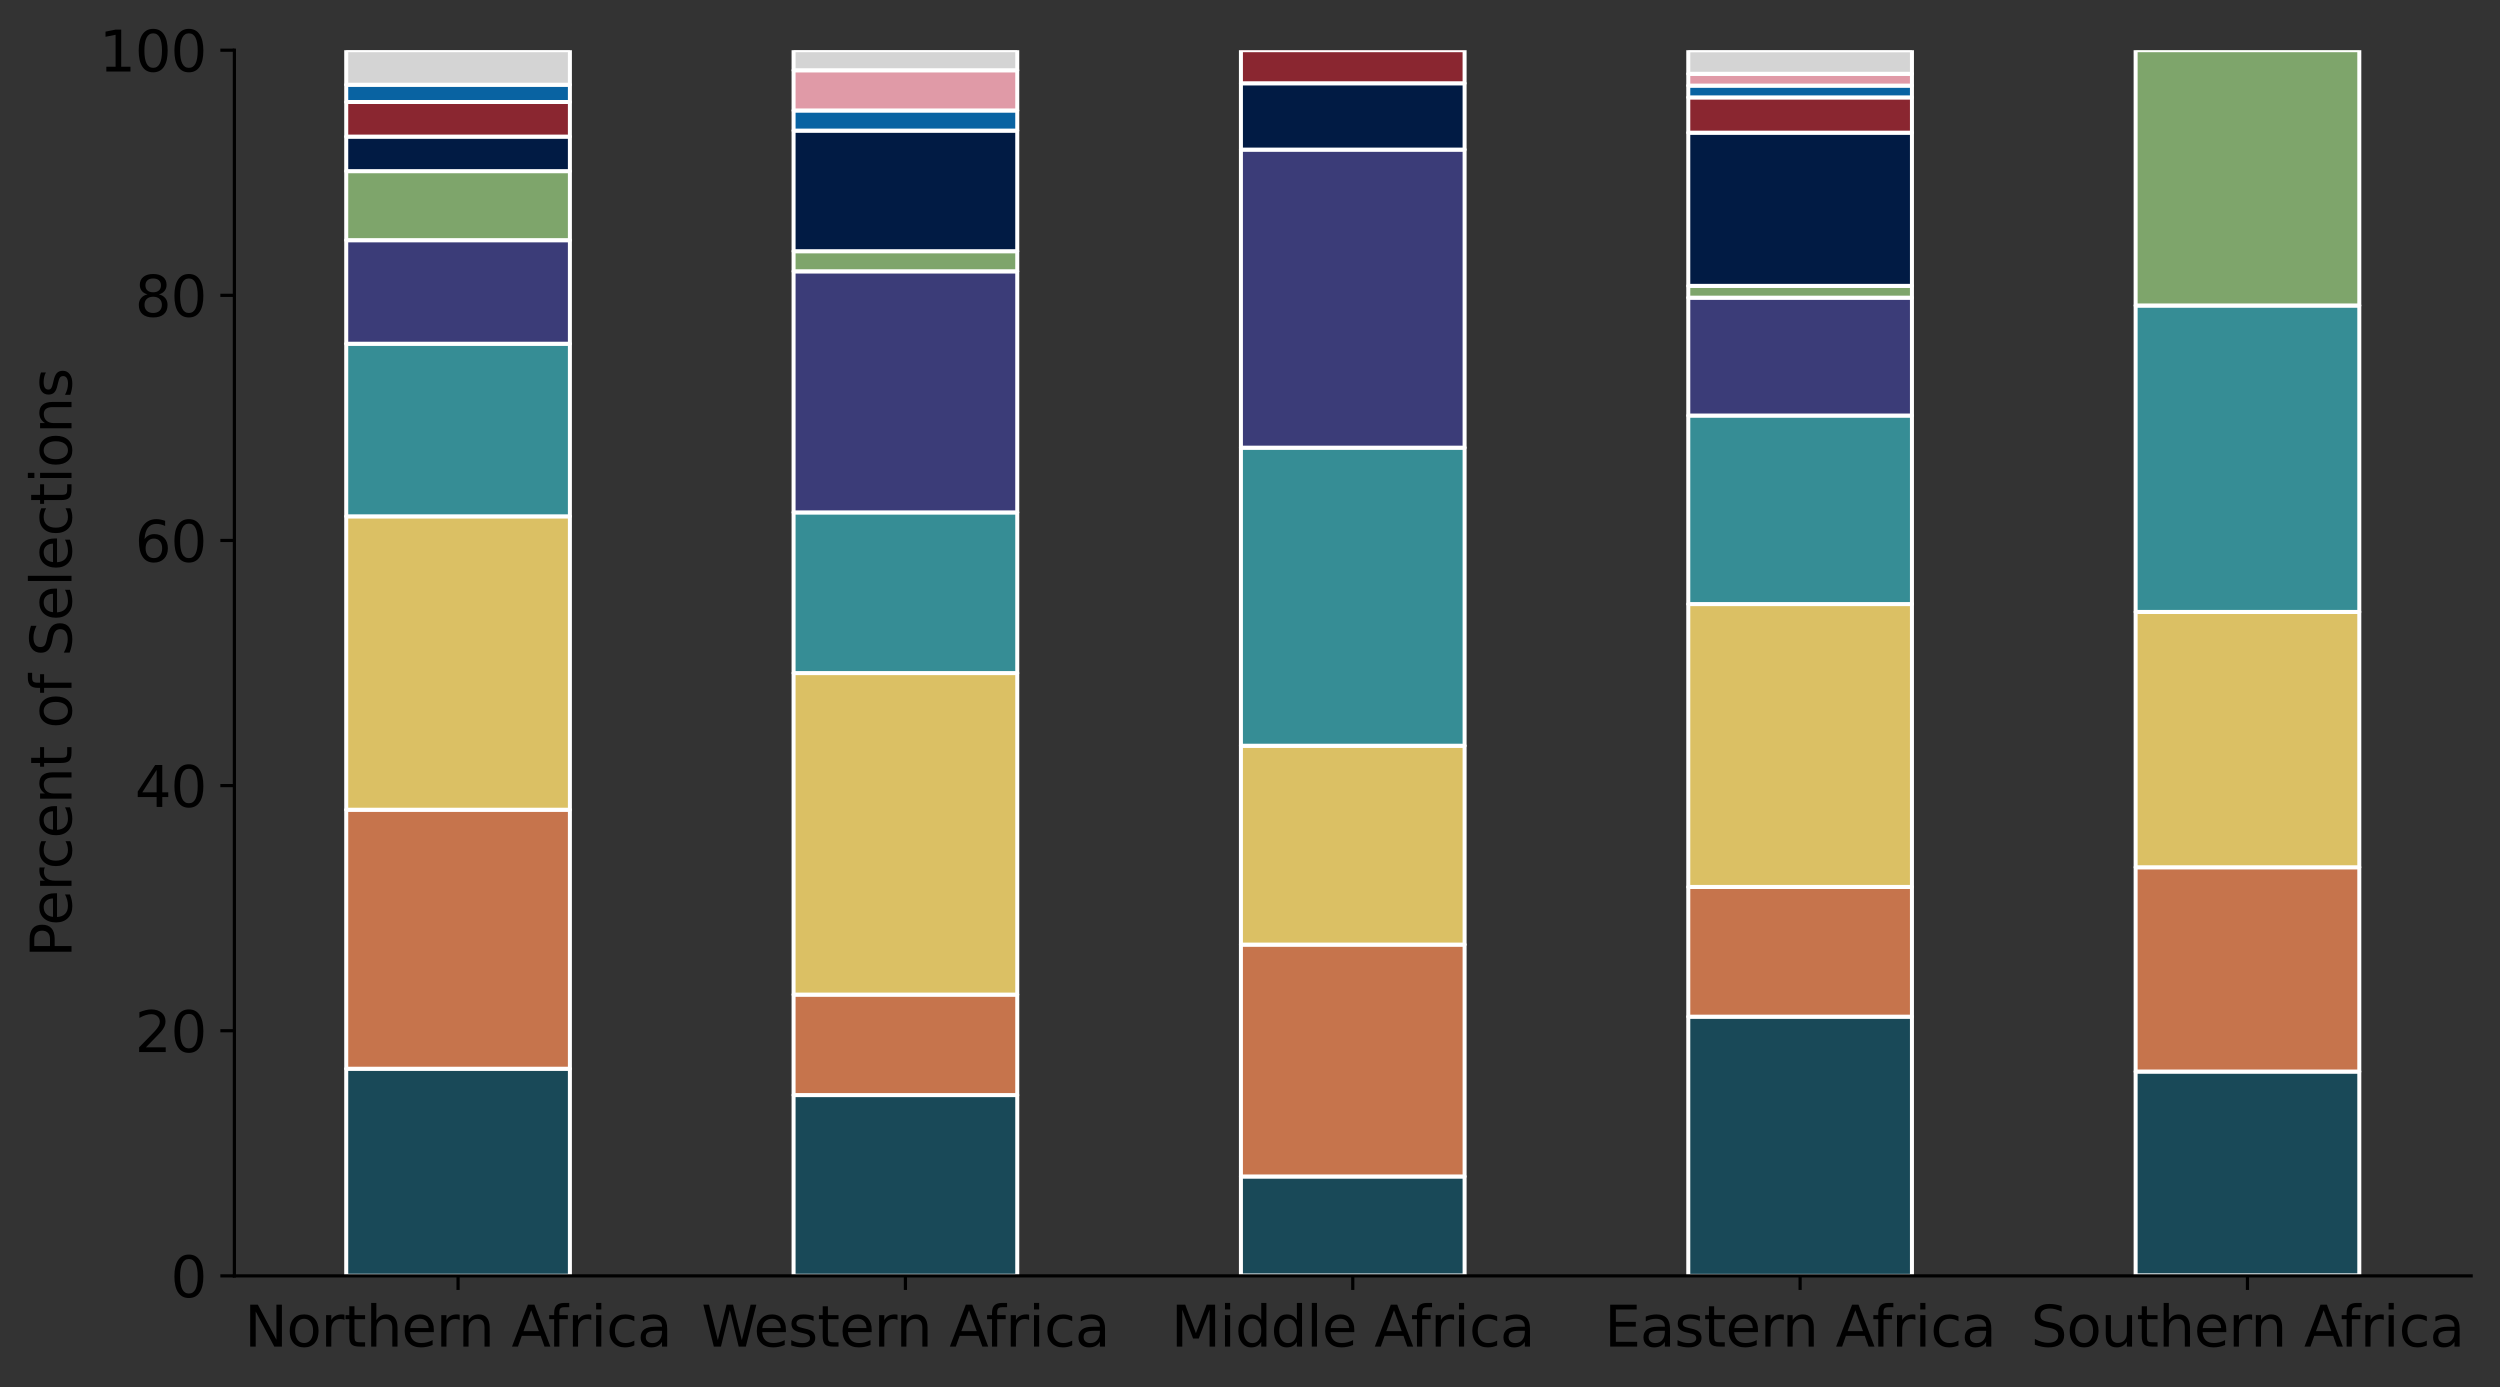 <?xml version="1.0" encoding="utf-8" standalone="no"?>
<!DOCTYPE svg PUBLIC "-//W3C//DTD SVG 1.1//EN"
  "http://www.w3.org/Graphics/SVG/1.1/DTD/svg11.dtd">
<svg xmlns:xlink="http://www.w3.org/1999/xlink" width="623.672pt" height="346.043pt" viewBox="0 0 623.672 346.043" xmlns="http://www.w3.org/2000/svg" version="1.1">
 <rect x="0" y="0" width="623.672" height="346.043" fill="#333333" stroke="none"/>
 <defs>
  <style type="text/css">*{stroke-linejoin: round; stroke-linecap: butt}</style>
 </defs>
 <g id="figure_1">
  <g id="patch_1">
   <path d="M 0 346.043 
L 623.672 346.043 
L 623.672 0 
L 0 0 
L 0 346.043 
z
" style="fill: none"/>
  </g>
  <g id="axes_1">
   <g id="patch_2">
    <path d="M 58.472 318.294 
L 616.472 318.294 
L 616.472 12.519 
L 58.472 12.519 
L 58.472 318.294 
z
" style="fill: none"/>
   </g>
   <g id="patch_3">
    <path d="M 86.372 318.294 
L 142.172 318.294 
L 142.172 266.618 
L 86.372 266.618 
z
" clip-path="url(#p0f140dd4b0)" style="fill: #194958; stroke: #ffffff; stroke-linejoin: miter"/>
   </g>
   <g id="patch_4">
    <path d="M 197.972 318.294 
L 253.772 318.294 
L 253.772 273.192 
L 197.972 273.192 
z
" clip-path="url(#p0f140dd4b0)" style="fill: #194958; stroke: #ffffff; stroke-linejoin: miter"/>
   </g>
   <g id="patch_5">
    <path d="M 309.572 318.294 
L 365.372 318.294 
L 365.372 293.496 
L 309.572 293.496 
z
" clip-path="url(#p0f140dd4b0)" style="fill: #194958; stroke: #ffffff; stroke-linejoin: miter"/>
   </g>
   <g id="patch_6">
    <path d="M 421.172 318.294 
L 476.972 318.294 
L 476.972 253.622 
L 421.172 253.622 
z
" clip-path="url(#p0f140dd4b0)" style="fill: #194958; stroke: #ffffff; stroke-linejoin: miter"/>
   </g>
   <g id="patch_7">
    <path d="M 532.772 318.294 
L 588.572 318.294 
L 588.572 267.321 
L 532.772 267.321 
z
" clip-path="url(#p0f140dd4b0)" style="fill: #194958; stroke: #ffffff; stroke-linejoin: miter"/>
   </g>
   <g id="patch_8">
    <path d="M 86.372 266.618 
L 142.172 266.618 
L 142.172 202.008 
L 86.372 202.008 
z
" clip-path="url(#p0f140dd4b0)" style="fill: #c6744c; stroke: #ffffff; stroke-linejoin: miter"/>
   </g>
   <g id="patch_9">
    <path d="M 197.972 273.192 
L 253.772 273.192 
L 253.772 248.119 
L 197.972 248.119 
z
" clip-path="url(#p0f140dd4b0)" style="fill: #c6744c; stroke: #ffffff; stroke-linejoin: miter"/>
   </g>
   <g id="patch_10">
    <path d="M 309.572 293.496 
L 365.372 293.496 
L 365.372 235.643 
L 309.572 235.643 
z
" clip-path="url(#p0f140dd4b0)" style="fill: #c6744c; stroke: #ffffff; stroke-linejoin: miter"/>
   </g>
   <g id="patch_11">
    <path d="M 421.172 253.622 
L 476.972 253.622 
L 476.972 221.271 
L 421.172 221.271 
z
" clip-path="url(#p0f140dd4b0)" style="fill: #c6744c; stroke: #ffffff; stroke-linejoin: miter"/>
   </g>
   <g id="patch_12">
    <path d="M 532.772 267.321 
L 588.572 267.321 
L 588.572 216.349 
L 532.772 216.349 
z
" clip-path="url(#p0f140dd4b0)" style="fill: #c6744c; stroke: #ffffff; stroke-linejoin: miter"/>
   </g>
   <g id="patch_13">
    <path d="M 86.372 202.008 
L 142.172 202.008 
L 142.172 128.805 
L 86.372 128.805 
z
" clip-path="url(#p0f140dd4b0)" style="fill: #dbc064; stroke: #ffffff; stroke-linejoin: miter"/>
   </g>
   <g id="patch_14">
    <path d="M 197.972 248.119 
L 253.772 248.119 
L 253.772 167.914 
L 197.972 167.914 
z
" clip-path="url(#p0f140dd4b0)" style="fill: #dbc064; stroke: #ffffff; stroke-linejoin: miter"/>
   </g>
   <g id="patch_15">
    <path d="M 309.572 235.643 
L 365.372 235.643 
L 365.372 186.046 
L 309.572 186.046 
z
" clip-path="url(#p0f140dd4b0)" style="fill: #dbc064; stroke: #ffffff; stroke-linejoin: miter"/>
   </g>
   <g id="patch_16">
    <path d="M 421.172 221.271 
L 476.972 221.271 
L 476.972 150.699 
L 421.172 150.699 
z
" clip-path="url(#p0f140dd4b0)" style="fill: #dbc064; stroke: #ffffff; stroke-linejoin: miter"/>
   </g>
   <g id="patch_17">
    <path d="M 532.772 216.349 
L 588.572 216.349 
L 588.572 152.656 
L 532.772 152.656 
z
" clip-path="url(#p0f140dd4b0)" style="fill: #dbc064; stroke: #ffffff; stroke-linejoin: miter"/>
   </g>
   <g id="patch_18">
    <path d="M 86.372 128.805 
L 142.172 128.805 
L 142.172 85.752 
L 86.372 85.752 
z
" clip-path="url(#p0f140dd4b0)" style="fill: #368d95; stroke: #ffffff; stroke-linejoin: miter"/>
   </g>
   <g id="patch_19">
    <path d="M 197.972 167.914 
L 253.772 167.914 
L 253.772 127.827 
L 197.972 127.827 
z
" clip-path="url(#p0f140dd4b0)" style="fill: #368d95; stroke: #ffffff; stroke-linejoin: miter"/>
   </g>
   <g id="patch_20">
    <path d="M 309.572 186.046 
L 365.372 186.046 
L 365.372 111.682 
L 309.572 111.682 
z
" clip-path="url(#p0f140dd4b0)" style="fill: #368d95; stroke: #ffffff; stroke-linejoin: miter"/>
   </g>
   <g id="patch_21">
    <path d="M 421.172 150.699 
L 476.972 150.699 
L 476.972 103.67 
L 421.172 103.67 
z
" clip-path="url(#p0f140dd4b0)" style="fill: #368d95; stroke: #ffffff; stroke-linejoin: miter"/>
   </g>
   <g id="patch_22">
    <path d="M 532.772 152.656 
L 588.572 152.656 
L 588.572 76.212 
L 532.772 76.212 
z
" clip-path="url(#p0f140dd4b0)" style="fill: #368d95; stroke: #ffffff; stroke-linejoin: miter"/>
   </g>
   <g id="patch_23">
    <path d="M 86.372 85.752 
L 142.172 85.752 
L 142.172 59.914 
L 86.372 59.914 
z
" clip-path="url(#p0f140dd4b0)" style="fill: #3b3c78; stroke: #ffffff; stroke-linejoin: miter"/>
   </g>
   <g id="patch_24">
    <path d="M 197.972 127.827 
L 253.772 127.827 
L 253.772 67.681 
L 197.972 67.681 
z
" clip-path="url(#p0f140dd4b0)" style="fill: #3b3c78; stroke: #ffffff; stroke-linejoin: miter"/>
   </g>
   <g id="patch_25">
    <path d="M 309.572 111.682 
L 365.372 111.682 
L 365.372 37.317 
L 309.572 37.317 
z
" clip-path="url(#p0f140dd4b0)" style="fill: #3b3c78; stroke: #ffffff; stroke-linejoin: miter"/>
   </g>
   <g id="patch_26">
    <path d="M 421.172 103.67 
L 476.972 103.67 
L 476.972 74.255 
L 421.172 74.255 
z
" clip-path="url(#p0f140dd4b0)" style="fill: #3b3c78; stroke: #ffffff; stroke-linejoin: miter"/>
   </g>
   <g id="patch_27">
    <path d="M 532.772 318.294 
L 588.572 318.294 
L 588.572 318.294 
L 532.772 318.294 
z
" clip-path="url(#p0f140dd4b0)" style="fill: #3b3c78; stroke: #ffffff; stroke-linejoin: miter"/>
   </g>
   <g id="patch_28">
    <path d="M 86.372 59.914 
L 142.172 59.914 
L 142.172 42.699 
L 86.372 42.699 
z
" clip-path="url(#p0f140dd4b0)" style="fill: #7ea56b; stroke: #ffffff; stroke-linejoin: miter"/>
   </g>
   <g id="patch_29">
    <path d="M 197.972 67.681 
L 253.772 67.681 
L 253.772 62.666 
L 197.972 62.666 
z
" clip-path="url(#p0f140dd4b0)" style="fill: #7ea56b; stroke: #ffffff; stroke-linejoin: miter"/>
   </g>
   <g id="patch_30">
    <path d="M 309.572 318.294 
L 365.372 318.294 
L 365.372 318.294 
L 309.572 318.294 
z
" clip-path="url(#p0f140dd4b0)" style="fill: #7ea56b; stroke: #ffffff; stroke-linejoin: miter"/>
   </g>
   <g id="patch_31">
    <path d="M 421.172 74.255 
L 476.972 74.255 
L 476.972 71.319 
L 421.172 71.319 
z
" clip-path="url(#p0f140dd4b0)" style="fill: #7ea56b; stroke: #ffffff; stroke-linejoin: miter"/>
   </g>
   <g id="patch_32">
    <path d="M 532.772 76.212 
L 588.572 76.212 
L 588.572 12.519 
L 532.772 12.519 
z
" clip-path="url(#p0f140dd4b0)" style="fill: #7ea56b; stroke: #ffffff; stroke-linejoin: miter"/>
   </g>
   <g id="patch_33">
    <path d="M 86.372 42.699 
L 142.172 42.699 
L 142.172 34.076 
L 86.372 34.076 
z
" clip-path="url(#p0f140dd4b0)" style="fill: #011b44; stroke: #ffffff; stroke-linejoin: miter"/>
   </g>
   <g id="patch_34">
    <path d="M 197.972 62.666 
L 253.772 62.666 
L 253.772 32.578 
L 197.972 32.578 
z
" clip-path="url(#p0f140dd4b0)" style="fill: #011b44; stroke: #ffffff; stroke-linejoin: miter"/>
   </g>
   <g id="patch_35">
    <path d="M 309.572 37.317 
L 365.372 37.317 
L 365.372 20.775 
L 309.572 20.775 
z
" clip-path="url(#p0f140dd4b0)" style="fill: #011b44; stroke: #ffffff; stroke-linejoin: miter"/>
   </g>
   <g id="patch_36">
    <path d="M 421.172 71.319 
L 476.972 71.319 
L 476.972 33.098 
L 421.172 33.098 
z
" clip-path="url(#p0f140dd4b0)" style="fill: #011b44; stroke: #ffffff; stroke-linejoin: miter"/>
   </g>
   <g id="patch_37">
    <path d="M 532.772 318.294 
L 588.572 318.294 
L 588.572 318.294 
L 532.772 318.294 
z
" clip-path="url(#p0f140dd4b0)" style="fill: #011b44; stroke: #ffffff; stroke-linejoin: miter"/>
   </g>
   <g id="patch_38">
    <path d="M 86.372 34.076 
L 142.172 34.076 
L 142.172 25.453 
L 86.372 25.453 
z
" clip-path="url(#p0f140dd4b0)" style="fill: #8a2630; stroke: #ffffff; stroke-linejoin: miter"/>
   </g>
   <g id="patch_39">
    <path d="M 197.972 318.294 
L 253.772 318.294 
L 253.772 318.294 
L 197.972 318.294 
z
" clip-path="url(#p0f140dd4b0)" style="fill: #8a2630; stroke: #ffffff; stroke-linejoin: miter"/>
   </g>
   <g id="patch_40">
    <path d="M 309.572 20.775 
L 365.372 20.775 
L 365.372 12.519 
L 309.572 12.519 
z
" clip-path="url(#p0f140dd4b0)" style="fill: #8a2630; stroke: #ffffff; stroke-linejoin: miter"/>
   </g>
   <g id="patch_41">
    <path d="M 421.172 33.098 
L 476.972 33.098 
L 476.972 24.291 
L 421.172 24.291 
z
" clip-path="url(#p0f140dd4b0)" style="fill: #8a2630; stroke: #ffffff; stroke-linejoin: miter"/>
   </g>
   <g id="patch_42">
    <path d="M 532.772 318.294 
L 588.572 318.294 
L 588.572 318.294 
L 532.772 318.294 
z
" clip-path="url(#p0f140dd4b0)" style="fill: #8a2630; stroke: #ffffff; stroke-linejoin: miter"/>
   </g>
   <g id="patch_43">
    <path d="M 86.372 25.453 
L 142.172 25.453 
L 142.172 21.142 
L 86.372 21.142 
z
" clip-path="url(#p0f140dd4b0)" style="fill: #0963a2; stroke: #ffffff; stroke-linejoin: miter"/>
   </g>
   <g id="patch_44">
    <path d="M 197.972 32.578 
L 253.772 32.578 
L 253.772 27.563 
L 197.972 27.563 
z
" clip-path="url(#p0f140dd4b0)" style="fill: #0963a2; stroke: #ffffff; stroke-linejoin: miter"/>
   </g>
   <g id="patch_45">
    <path d="M 309.572 318.294 
L 365.372 318.294 
L 365.372 318.294 
L 309.572 318.294 
z
" clip-path="url(#p0f140dd4b0)" style="fill: #0963a2; stroke: #ffffff; stroke-linejoin: miter"/>
   </g>
   <g id="patch_46">
    <path d="M 421.172 24.291 
L 476.972 24.291 
L 476.972 21.356 
L 421.172 21.356 
z
" clip-path="url(#p0f140dd4b0)" style="fill: #0963a2; stroke: #ffffff; stroke-linejoin: miter"/>
   </g>
   <g id="patch_47">
    <path d="M 532.772 318.294 
L 588.572 318.294 
L 588.572 318.294 
L 532.772 318.294 
z
" clip-path="url(#p0f140dd4b0)" style="fill: #0963a2; stroke: #ffffff; stroke-linejoin: miter"/>
   </g>
   <g id="patch_48">
    <path d="M 86.372 318.294 
L 142.172 318.294 
L 142.172 318.294 
L 86.372 318.294 
z
" clip-path="url(#p0f140dd4b0)" style="fill: #e09aa7; stroke: #ffffff; stroke-linejoin: miter"/>
   </g>
   <g id="patch_49">
    <path d="M 197.972 27.563 
L 253.772 27.563 
L 253.772 17.534 
L 197.972 17.534 
z
" clip-path="url(#p0f140dd4b0)" style="fill: #e09aa7; stroke: #ffffff; stroke-linejoin: miter"/>
   </g>
   <g id="patch_50">
    <path d="M 309.572 318.294 
L 365.372 318.294 
L 365.372 318.294 
L 309.572 318.294 
z
" clip-path="url(#p0f140dd4b0)" style="fill: #e09aa7; stroke: #ffffff; stroke-linejoin: miter"/>
   </g>
   <g id="patch_51">
    <path d="M 421.172 21.356 
L 476.972 21.356 
L 476.972 18.42 
L 421.172 18.42 
z
" clip-path="url(#p0f140dd4b0)" style="fill: #e09aa7; stroke: #ffffff; stroke-linejoin: miter"/>
   </g>
   <g id="patch_52">
    <path d="M 532.772 318.294 
L 588.572 318.294 
L 588.572 318.294 
L 532.772 318.294 
z
" clip-path="url(#p0f140dd4b0)" style="fill: #e09aa7; stroke: #ffffff; stroke-linejoin: miter"/>
   </g>
   <g id="patch_53">
    <path d="M 86.372 21.142 
L 142.172 21.142 
L 142.172 12.519 
L 86.372 12.519 
z
" clip-path="url(#p0f140dd4b0)" style="fill: #d4d4d4; stroke: #ffffff; stroke-linejoin: miter"/>
   </g>
   <g id="patch_54">
    <path d="M 197.972 17.534 
L 253.772 17.534 
L 253.772 12.519 
L 197.972 12.519 
z
" clip-path="url(#p0f140dd4b0)" style="fill: #d4d4d4; stroke: #ffffff; stroke-linejoin: miter"/>
   </g>
   <g id="patch_55">
    <path d="M 309.572 318.294 
L 365.372 318.294 
L 365.372 318.294 
L 309.572 318.294 
z
" clip-path="url(#p0f140dd4b0)" style="fill: #d4d4d4; stroke: #ffffff; stroke-linejoin: miter"/>
   </g>
   <g id="patch_56">
    <path d="M 421.172 18.42 
L 476.972 18.42 
L 476.972 12.549 
L 421.172 12.549 
z
" clip-path="url(#p0f140dd4b0)" style="fill: #d4d4d4; stroke: #ffffff; stroke-linejoin: miter"/>
   </g>
   <g id="patch_57">
    <path d="M 532.772 318.294 
L 588.572 318.294 
L 588.572 318.294 
L 532.772 318.294 
z
" clip-path="url(#p0f140dd4b0)" style="fill: #d4d4d4; stroke: #ffffff; stroke-linejoin: miter"/>
   </g>
   <g id="matplotlib.axis_1">
    <g id="xtick_1">
     <g id="line2d_1">
      <defs>
       <path id="m5e362c6dbc" d="M 0 0 
L 0 3.5 
" style="stroke: #000000; stroke-width: 0.8"/>
      </defs>
      <g>
       <use xlink:href="#m5e362c6dbc" x="114.272" y="318.294" style="stroke: #000000; stroke-width: 0.8"/>
      </g>
     </g>
     <g id="text_1">
      <!-- Northern Africa -->
      <g transform="translate(61.011 335.932)scale(0.14 -0.14)">
       <defs>
        <path id="DejaVuSans-4e" d="M 628 4666 
L 1478 4666 
L 3547 763 
L 3547 4666 
L 4159 4666 
L 4159 0 
L 3309 0 
L 1241 3903 
L 1241 0 
L 628 0 
L 628 4666 
z
" transform="scale(0.016)"/>
        <path id="DejaVuSans-6f" d="M 1959 3097 
Q 1497 3097 1228 2736 
Q 959 2375 959 1747 
Q 959 1119 1226 758 
Q 1494 397 1959 397 
Q 2419 397 2687 759 
Q 2956 1122 2956 1747 
Q 2956 2369 2687 2733 
Q 2419 3097 1959 3097 
z
M 1959 3584 
Q 2709 3584 3137 3096 
Q 3566 2609 3566 1747 
Q 3566 888 3137 398 
Q 2709 -91 1959 -91 
Q 1206 -91 779 398 
Q 353 888 353 1747 
Q 353 2609 779 3096 
Q 1206 3584 1959 3584 
z
" transform="scale(0.016)"/>
        <path id="DejaVuSans-72" d="M 2631 2963 
Q 2534 3019 2420 3045 
Q 2306 3072 2169 3072 
Q 1681 3072 1420 2755 
Q 1159 2438 1159 1844 
L 1159 0 
L 581 0 
L 581 3500 
L 1159 3500 
L 1159 2956 
Q 1341 3275 1631 3429 
Q 1922 3584 2338 3584 
Q 2397 3584 2469 3576 
Q 2541 3569 2628 3553 
L 2631 2963 
z
" transform="scale(0.016)"/>
        <path id="DejaVuSans-74" d="M 1172 4494 
L 1172 3500 
L 2356 3500 
L 2356 3053 
L 1172 3053 
L 1172 1153 
Q 1172 725 1289 603 
Q 1406 481 1766 481 
L 2356 481 
L 2356 0 
L 1766 0 
Q 1100 0 847 248 
Q 594 497 594 1153 
L 594 3053 
L 172 3053 
L 172 3500 
L 594 3500 
L 594 4494 
L 1172 4494 
z
" transform="scale(0.016)"/>
        <path id="DejaVuSans-68" d="M 3513 2113 
L 3513 0 
L 2938 0 
L 2938 2094 
Q 2938 2591 2744 2837 
Q 2550 3084 2163 3084 
Q 1697 3084 1428 2787 
Q 1159 2491 1159 1978 
L 1159 0 
L 581 0 
L 581 4863 
L 1159 4863 
L 1159 2956 
Q 1366 3272 1645 3428 
Q 1925 3584 2291 3584 
Q 2894 3584 3203 3211 
Q 3513 2838 3513 2113 
z
" transform="scale(0.016)"/>
        <path id="DejaVuSans-65" d="M 3597 1894 
L 3597 1613 
L 953 1613 
Q 991 1019 1311 708 
Q 1631 397 2203 397 
Q 2534 397 2845 478 
Q 3156 559 3463 722 
L 3463 178 
Q 3153 47 2828 -22 
Q 2503 -91 2169 -91 
Q 1331 -91 842 396 
Q 353 884 353 1716 
Q 353 2575 817 3079 
Q 1281 3584 2069 3584 
Q 2775 3584 3186 3129 
Q 3597 2675 3597 1894 
z
M 3022 2063 
Q 3016 2534 2758 2815 
Q 2500 3097 2075 3097 
Q 1594 3097 1305 2825 
Q 1016 2553 972 2059 
L 3022 2063 
z
" transform="scale(0.016)"/>
        <path id="DejaVuSans-6e" d="M 3513 2113 
L 3513 0 
L 2938 0 
L 2938 2094 
Q 2938 2591 2744 2837 
Q 2550 3084 2163 3084 
Q 1697 3084 1428 2787 
Q 1159 2491 1159 1978 
L 1159 0 
L 581 0 
L 581 3500 
L 1159 3500 
L 1159 2956 
Q 1366 3272 1645 3428 
Q 1925 3584 2291 3584 
Q 2894 3584 3203 3211 
Q 3513 2838 3513 2113 
z
" transform="scale(0.016)"/>
        <path id="DejaVuSans-20" transform="scale(0.016)"/>
        <path id="DejaVuSans-41" d="M 2188 4044 
L 1331 1722 
L 3047 1722 
L 2188 4044 
z
M 1831 4666 
L 2547 4666 
L 4325 0 
L 3669 0 
L 3244 1197 
L 1141 1197 
L 716 0 
L 50 0 
L 1831 4666 
z
" transform="scale(0.016)"/>
        <path id="DejaVuSans-66" d="M 2375 4863 
L 2375 4384 
L 1825 4384 
Q 1516 4384 1395 4259 
Q 1275 4134 1275 3809 
L 1275 3500 
L 2222 3500 
L 2222 3053 
L 1275 3053 
L 1275 0 
L 697 0 
L 697 3053 
L 147 3053 
L 147 3500 
L 697 3500 
L 697 3744 
Q 697 4328 969 4595 
Q 1241 4863 1831 4863 
L 2375 4863 
z
" transform="scale(0.016)"/>
        <path id="DejaVuSans-69" d="M 603 3500 
L 1178 3500 
L 1178 0 
L 603 0 
L 603 3500 
z
M 603 4863 
L 1178 4863 
L 1178 4134 
L 603 4134 
L 603 4863 
z
" transform="scale(0.016)"/>
        <path id="DejaVuSans-63" d="M 3122 3366 
L 3122 2828 
Q 2878 2963 2633 3030 
Q 2388 3097 2138 3097 
Q 1578 3097 1268 2742 
Q 959 2388 959 1747 
Q 959 1106 1268 751 
Q 1578 397 2138 397 
Q 2388 397 2633 464 
Q 2878 531 3122 666 
L 3122 134 
Q 2881 22 2623 -34 
Q 2366 -91 2075 -91 
Q 1284 -91 818 406 
Q 353 903 353 1747 
Q 353 2603 823 3093 
Q 1294 3584 2113 3584 
Q 2378 3584 2631 3529 
Q 2884 3475 3122 3366 
z
" transform="scale(0.016)"/>
        <path id="DejaVuSans-61" d="M 2194 1759 
Q 1497 1759 1228 1600 
Q 959 1441 959 1056 
Q 959 750 1161 570 
Q 1363 391 1709 391 
Q 2188 391 2477 730 
Q 2766 1069 2766 1631 
L 2766 1759 
L 2194 1759 
z
M 3341 1997 
L 3341 0 
L 2766 0 
L 2766 531 
Q 2569 213 2275 61 
Q 1981 -91 1556 -91 
Q 1019 -91 701 211 
Q 384 513 384 1019 
Q 384 1609 779 1909 
Q 1175 2209 1959 2209 
L 2766 2209 
L 2766 2266 
Q 2766 2663 2505 2880 
Q 2244 3097 1772 3097 
Q 1472 3097 1187 3025 
Q 903 2953 641 2809 
L 641 3341 
Q 956 3463 1253 3523 
Q 1550 3584 1831 3584 
Q 2591 3584 2966 3190 
Q 3341 2797 3341 1997 
z
" transform="scale(0.016)"/>
       </defs>
       <use xlink:href="#DejaVuSans-4e"/>
       <use xlink:href="#DejaVuSans-6f" x="74.805"/>
       <use xlink:href="#DejaVuSans-72" x="135.986"/>
       <use xlink:href="#DejaVuSans-74" x="177.1"/>
       <use xlink:href="#DejaVuSans-68" x="216.309"/>
       <use xlink:href="#DejaVuSans-65" x="279.688"/>
       <use xlink:href="#DejaVuSans-72" x="341.211"/>
       <use xlink:href="#DejaVuSans-6e" x="380.574"/>
       <use xlink:href="#DejaVuSans-20" x="443.953"/>
       <use xlink:href="#DejaVuSans-41" x="475.74"/>
       <use xlink:href="#DejaVuSans-66" x="540.523"/>
       <use xlink:href="#DejaVuSans-72" x="575.729"/>
       <use xlink:href="#DejaVuSans-69" x="616.842"/>
       <use xlink:href="#DejaVuSans-63" x="644.625"/>
       <use xlink:href="#DejaVuSans-61" x="699.605"/>
      </g>
     </g>
    </g>
    <g id="xtick_2">
     <g id="line2d_2">
      <g>
       <use xlink:href="#m5e362c6dbc" x="225.872" y="318.294" style="stroke: #000000; stroke-width: 0.8"/>
      </g>
     </g>
     <g id="text_2">
      <!-- Western Africa -->
      <g transform="translate(174.981 335.932)scale(0.14 -0.14)">
       <defs>
        <path id="DejaVuSans-57" d="M 213 4666 
L 850 4666 
L 1831 722 
L 2809 4666 
L 3519 4666 
L 4500 722 
L 5478 4666 
L 6119 4666 
L 4947 0 
L 4153 0 
L 3169 4050 
L 2175 0 
L 1381 0 
L 213 4666 
z
" transform="scale(0.016)"/>
        <path id="DejaVuSans-73" d="M 2834 3397 
L 2834 2853 
Q 2591 2978 2328 3040 
Q 2066 3103 1784 3103 
Q 1356 3103 1142 2972 
Q 928 2841 928 2578 
Q 928 2378 1081 2264 
Q 1234 2150 1697 2047 
L 1894 2003 
Q 2506 1872 2764 1633 
Q 3022 1394 3022 966 
Q 3022 478 2636 193 
Q 2250 -91 1575 -91 
Q 1294 -91 989 -36 
Q 684 19 347 128 
L 347 722 
Q 666 556 975 473 
Q 1284 391 1588 391 
Q 1994 391 2212 530 
Q 2431 669 2431 922 
Q 2431 1156 2273 1281 
Q 2116 1406 1581 1522 
L 1381 1569 
Q 847 1681 609 1914 
Q 372 2147 372 2553 
Q 372 3047 722 3315 
Q 1072 3584 1716 3584 
Q 2034 3584 2315 3537 
Q 2597 3491 2834 3397 
z
" transform="scale(0.016)"/>
       </defs>
       <use xlink:href="#DejaVuSans-57"/>
       <use xlink:href="#DejaVuSans-65" x="93.002"/>
       <use xlink:href="#DejaVuSans-73" x="154.525"/>
       <use xlink:href="#DejaVuSans-74" x="206.625"/>
       <use xlink:href="#DejaVuSans-65" x="245.834"/>
       <use xlink:href="#DejaVuSans-72" x="307.357"/>
       <use xlink:href="#DejaVuSans-6e" x="346.721"/>
       <use xlink:href="#DejaVuSans-20" x="410.1"/>
       <use xlink:href="#DejaVuSans-41" x="441.887"/>
       <use xlink:href="#DejaVuSans-66" x="506.67"/>
       <use xlink:href="#DejaVuSans-72" x="541.875"/>
       <use xlink:href="#DejaVuSans-69" x="582.988"/>
       <use xlink:href="#DejaVuSans-63" x="610.771"/>
       <use xlink:href="#DejaVuSans-61" x="665.752"/>
      </g>
     </g>
    </g>
    <g id="xtick_3">
     <g id="line2d_3">
      <g>
       <use xlink:href="#m5e362c6dbc" x="337.472" y="318.294" style="stroke: #000000; stroke-width: 0.8"/>
      </g>
     </g>
     <g id="text_3">
      <!-- Middle Africa -->
      <g transform="translate(292.163 335.932)scale(0.14 -0.14)">
       <defs>
        <path id="DejaVuSans-4d" d="M 628 4666 
L 1569 4666 
L 2759 1491 
L 3956 4666 
L 4897 4666 
L 4897 0 
L 4281 0 
L 4281 4097 
L 3078 897 
L 2444 897 
L 1241 4097 
L 1241 0 
L 628 0 
L 628 4666 
z
" transform="scale(0.016)"/>
        <path id="DejaVuSans-64" d="M 2906 2969 
L 2906 4863 
L 3481 4863 
L 3481 0 
L 2906 0 
L 2906 525 
Q 2725 213 2448 61 
Q 2172 -91 1784 -91 
Q 1150 -91 751 415 
Q 353 922 353 1747 
Q 353 2572 751 3078 
Q 1150 3584 1784 3584 
Q 2172 3584 2448 3432 
Q 2725 3281 2906 2969 
z
M 947 1747 
Q 947 1113 1208 752 
Q 1469 391 1925 391 
Q 2381 391 2643 752 
Q 2906 1113 2906 1747 
Q 2906 2381 2643 2742 
Q 2381 3103 1925 3103 
Q 1469 3103 1208 2742 
Q 947 2381 947 1747 
z
" transform="scale(0.016)"/>
        <path id="DejaVuSans-6c" d="M 603 4863 
L 1178 4863 
L 1178 0 
L 603 0 
L 603 4863 
z
" transform="scale(0.016)"/>
       </defs>
       <use xlink:href="#DejaVuSans-4d"/>
       <use xlink:href="#DejaVuSans-69" x="86.279"/>
       <use xlink:href="#DejaVuSans-64" x="114.062"/>
       <use xlink:href="#DejaVuSans-64" x="177.539"/>
       <use xlink:href="#DejaVuSans-6c" x="241.016"/>
       <use xlink:href="#DejaVuSans-65" x="268.799"/>
       <use xlink:href="#DejaVuSans-20" x="330.322"/>
       <use xlink:href="#DejaVuSans-41" x="362.109"/>
       <use xlink:href="#DejaVuSans-66" x="426.893"/>
       <use xlink:href="#DejaVuSans-72" x="462.098"/>
       <use xlink:href="#DejaVuSans-69" x="503.211"/>
       <use xlink:href="#DejaVuSans-63" x="530.994"/>
       <use xlink:href="#DejaVuSans-61" x="585.975"/>
      </g>
     </g>
    </g>
    <g id="xtick_4">
     <g id="line2d_4">
      <g>
       <use xlink:href="#m5e362c6dbc" x="449.072" y="318.294" style="stroke: #000000; stroke-width: 0.8"/>
      </g>
     </g>
     <g id="text_4">
      <!-- Eastern Africa -->
      <g transform="translate(400.285 335.932)scale(0.14 -0.14)">
       <defs>
        <path id="DejaVuSans-45" d="M 628 4666 
L 3578 4666 
L 3578 4134 
L 1259 4134 
L 1259 2753 
L 3481 2753 
L 3481 2222 
L 1259 2222 
L 1259 531 
L 3634 531 
L 3634 0 
L 628 0 
L 628 4666 
z
" transform="scale(0.016)"/>
       </defs>
       <use xlink:href="#DejaVuSans-45"/>
       <use xlink:href="#DejaVuSans-61" x="63.184"/>
       <use xlink:href="#DejaVuSans-73" x="124.463"/>
       <use xlink:href="#DejaVuSans-74" x="176.562"/>
       <use xlink:href="#DejaVuSans-65" x="215.771"/>
       <use xlink:href="#DejaVuSans-72" x="277.295"/>
       <use xlink:href="#DejaVuSans-6e" x="316.658"/>
       <use xlink:href="#DejaVuSans-20" x="380.037"/>
       <use xlink:href="#DejaVuSans-41" x="411.824"/>
       <use xlink:href="#DejaVuSans-66" x="476.607"/>
       <use xlink:href="#DejaVuSans-72" x="511.812"/>
       <use xlink:href="#DejaVuSans-69" x="552.926"/>
       <use xlink:href="#DejaVuSans-63" x="580.709"/>
       <use xlink:href="#DejaVuSans-61" x="635.689"/>
      </g>
     </g>
    </g>
    <g id="xtick_5">
     <g id="line2d_5">
      <g>
       <use xlink:href="#m5e362c6dbc" x="560.672" y="318.294" style="stroke: #000000; stroke-width: 0.8"/>
      </g>
     </g>
     <g id="text_5">
      <!-- Southern Africa -->
      <g transform="translate(506.645 335.932)scale(0.14 -0.14)">
       <defs>
        <path id="DejaVuSans-53" d="M 3425 4513 
L 3425 3897 
Q 3066 4069 2747 4153 
Q 2428 4238 2131 4238 
Q 1616 4238 1336 4038 
Q 1056 3838 1056 3469 
Q 1056 3159 1242 3001 
Q 1428 2844 1947 2747 
L 2328 2669 
Q 3034 2534 3370 2195 
Q 3706 1856 3706 1288 
Q 3706 609 3251 259 
Q 2797 -91 1919 -91 
Q 1588 -91 1214 -16 
Q 841 59 441 206 
L 441 856 
Q 825 641 1194 531 
Q 1563 422 1919 422 
Q 2459 422 2753 634 
Q 3047 847 3047 1241 
Q 3047 1584 2836 1778 
Q 2625 1972 2144 2069 
L 1759 2144 
Q 1053 2284 737 2584 
Q 422 2884 422 3419 
Q 422 4038 858 4394 
Q 1294 4750 2059 4750 
Q 2388 4750 2728 4690 
Q 3069 4631 3425 4513 
z
" transform="scale(0.016)"/>
        <path id="DejaVuSans-75" d="M 544 1381 
L 544 3500 
L 1119 3500 
L 1119 1403 
Q 1119 906 1312 657 
Q 1506 409 1894 409 
Q 2359 409 2629 706 
Q 2900 1003 2900 1516 
L 2900 3500 
L 3475 3500 
L 3475 0 
L 2900 0 
L 2900 538 
Q 2691 219 2414 64 
Q 2138 -91 1772 -91 
Q 1169 -91 856 284 
Q 544 659 544 1381 
z
M 1991 3584 
L 1991 3584 
z
" transform="scale(0.016)"/>
       </defs>
       <use xlink:href="#DejaVuSans-53"/>
       <use xlink:href="#DejaVuSans-6f" x="63.477"/>
       <use xlink:href="#DejaVuSans-75" x="124.658"/>
       <use xlink:href="#DejaVuSans-74" x="188.037"/>
       <use xlink:href="#DejaVuSans-68" x="227.246"/>
       <use xlink:href="#DejaVuSans-65" x="290.625"/>
       <use xlink:href="#DejaVuSans-72" x="352.148"/>
       <use xlink:href="#DejaVuSans-6e" x="391.512"/>
       <use xlink:href="#DejaVuSans-20" x="454.891"/>
       <use xlink:href="#DejaVuSans-41" x="486.678"/>
       <use xlink:href="#DejaVuSans-66" x="551.461"/>
       <use xlink:href="#DejaVuSans-72" x="586.666"/>
       <use xlink:href="#DejaVuSans-69" x="627.779"/>
       <use xlink:href="#DejaVuSans-63" x="655.562"/>
       <use xlink:href="#DejaVuSans-61" x="710.543"/>
      </g>
     </g>
    </g>
   </g>
   <g id="matplotlib.axis_2">
    <g id="ytick_1">
     <g id="line2d_6">
      <defs>
       <path id="m37ba04e23d" d="M 0 0 
L -3.5 0 
" style="stroke: #000000; stroke-width: 0.8"/>
      </defs>
      <g>
       <use xlink:href="#m37ba04e23d" x="58.472" y="318.294" style="stroke: #000000; stroke-width: 0.8"/>
      </g>
     </g>
     <g id="text_6">
      <!-- 0 -->
      <g transform="translate(42.564 323.613)scale(0.14 -0.14)">
       <defs>
        <path id="DejaVuSans-30" d="M 2034 4250 
Q 1547 4250 1301 3770 
Q 1056 3291 1056 2328 
Q 1056 1369 1301 889 
Q 1547 409 2034 409 
Q 2525 409 2770 889 
Q 3016 1369 3016 2328 
Q 3016 3291 2770 3770 
Q 2525 4250 2034 4250 
z
M 2034 4750 
Q 2819 4750 3233 4129 
Q 3647 3509 3647 2328 
Q 3647 1150 3233 529 
Q 2819 -91 2034 -91 
Q 1250 -91 836 529 
Q 422 1150 422 2328 
Q 422 3509 836 4129 
Q 1250 4750 2034 4750 
z
" transform="scale(0.016)"/>
       </defs>
       <use xlink:href="#DejaVuSans-30"/>
      </g>
     </g>
    </g>
    <g id="ytick_2">
     <g id="line2d_7">
      <g>
       <use xlink:href="#m37ba04e23d" x="58.472" y="257.139" style="stroke: #000000; stroke-width: 0.8"/>
      </g>
     </g>
     <g id="text_7">
      <!-- 20 -->
      <g transform="translate(33.657 262.458)scale(0.14 -0.14)">
       <defs>
        <path id="DejaVuSans-32" d="M 1228 531 
L 3431 531 
L 3431 0 
L 469 0 
L 469 531 
Q 828 903 1448 1529 
Q 2069 2156 2228 2338 
Q 2531 2678 2651 2914 
Q 2772 3150 2772 3378 
Q 2772 3750 2511 3984 
Q 2250 4219 1831 4219 
Q 1534 4219 1204 4116 
Q 875 4013 500 3803 
L 500 4441 
Q 881 4594 1212 4672 
Q 1544 4750 1819 4750 
Q 2544 4750 2975 4387 
Q 3406 4025 3406 3419 
Q 3406 3131 3298 2873 
Q 3191 2616 2906 2266 
Q 2828 2175 2409 1742 
Q 1991 1309 1228 531 
z
" transform="scale(0.016)"/>
       </defs>
       <use xlink:href="#DejaVuSans-32"/>
       <use xlink:href="#DejaVuSans-30" x="63.623"/>
      </g>
     </g>
    </g>
    <g id="ytick_3">
     <g id="line2d_8">
      <g>
       <use xlink:href="#m37ba04e23d" x="58.472" y="195.984" style="stroke: #000000; stroke-width: 0.8"/>
      </g>
     </g>
     <g id="text_8">
      <!-- 40 -->
      <g transform="translate(33.657 201.303)scale(0.14 -0.14)">
       <defs>
        <path id="DejaVuSans-34" d="M 2419 4116 
L 825 1625 
L 2419 1625 
L 2419 4116 
z
M 2253 4666 
L 3047 4666 
L 3047 1625 
L 3713 1625 
L 3713 1100 
L 3047 1100 
L 3047 0 
L 2419 0 
L 2419 1100 
L 313 1100 
L 313 1709 
L 2253 4666 
z
" transform="scale(0.016)"/>
       </defs>
       <use xlink:href="#DejaVuSans-34"/>
       <use xlink:href="#DejaVuSans-30" x="63.623"/>
      </g>
     </g>
    </g>
    <g id="ytick_4">
     <g id="line2d_9">
      <g>
       <use xlink:href="#m37ba04e23d" x="58.472" y="134.829" style="stroke: #000000; stroke-width: 0.8"/>
      </g>
     </g>
     <g id="text_9">
      <!-- 60 -->
      <g transform="translate(33.657 140.148)scale(0.14 -0.14)">
       <defs>
        <path id="DejaVuSans-36" d="M 2113 2584 
Q 1688 2584 1439 2293 
Q 1191 2003 1191 1497 
Q 1191 994 1439 701 
Q 1688 409 2113 409 
Q 2538 409 2786 701 
Q 3034 994 3034 1497 
Q 3034 2003 2786 2293 
Q 2538 2584 2113 2584 
z
M 3366 4563 
L 3366 3988 
Q 3128 4100 2886 4159 
Q 2644 4219 2406 4219 
Q 1781 4219 1451 3797 
Q 1122 3375 1075 2522 
Q 1259 2794 1537 2939 
Q 1816 3084 2150 3084 
Q 2853 3084 3261 2657 
Q 3669 2231 3669 1497 
Q 3669 778 3244 343 
Q 2819 -91 2113 -91 
Q 1303 -91 875 529 
Q 447 1150 447 2328 
Q 447 3434 972 4092 
Q 1497 4750 2381 4750 
Q 2619 4750 2861 4703 
Q 3103 4656 3366 4563 
z
" transform="scale(0.016)"/>
       </defs>
       <use xlink:href="#DejaVuSans-36"/>
       <use xlink:href="#DejaVuSans-30" x="63.623"/>
      </g>
     </g>
    </g>
    <g id="ytick_5">
     <g id="line2d_10">
      <g>
       <use xlink:href="#m37ba04e23d" x="58.472" y="73.674" style="stroke: #000000; stroke-width: 0.8"/>
      </g>
     </g>
     <g id="text_10">
      <!-- 80 -->
      <g transform="translate(33.657 78.993)scale(0.14 -0.14)">
       <defs>
        <path id="DejaVuSans-38" d="M 2034 2216 
Q 1584 2216 1326 1975 
Q 1069 1734 1069 1313 
Q 1069 891 1326 650 
Q 1584 409 2034 409 
Q 2484 409 2743 651 
Q 3003 894 3003 1313 
Q 3003 1734 2745 1975 
Q 2488 2216 2034 2216 
z
M 1403 2484 
Q 997 2584 770 2862 
Q 544 3141 544 3541 
Q 544 4100 942 4425 
Q 1341 4750 2034 4750 
Q 2731 4750 3128 4425 
Q 3525 4100 3525 3541 
Q 3525 3141 3298 2862 
Q 3072 2584 2669 2484 
Q 3125 2378 3379 2068 
Q 3634 1759 3634 1313 
Q 3634 634 3220 271 
Q 2806 -91 2034 -91 
Q 1263 -91 848 271 
Q 434 634 434 1313 
Q 434 1759 690 2068 
Q 947 2378 1403 2484 
z
M 1172 3481 
Q 1172 3119 1398 2916 
Q 1625 2713 2034 2713 
Q 2441 2713 2670 2916 
Q 2900 3119 2900 3481 
Q 2900 3844 2670 4047 
Q 2441 4250 2034 4250 
Q 1625 4250 1398 4047 
Q 1172 3844 1172 3481 
z
" transform="scale(0.016)"/>
       </defs>
       <use xlink:href="#DejaVuSans-38"/>
       <use xlink:href="#DejaVuSans-30" x="63.623"/>
      </g>
     </g>
    </g>
    <g id="ytick_6">
     <g id="line2d_11">
      <g>
       <use xlink:href="#m37ba04e23d" x="58.472" y="12.519" style="stroke: #000000; stroke-width: 0.8"/>
      </g>
     </g>
     <g id="text_11">
      <!-- 100 -->
      <g transform="translate(24.749 17.838)scale(0.14 -0.14)">
       <defs>
        <path id="DejaVuSans-31" d="M 794 531 
L 1825 531 
L 1825 4091 
L 703 3866 
L 703 4441 
L 1819 4666 
L 2450 4666 
L 2450 531 
L 3481 531 
L 3481 0 
L 794 0 
L 794 531 
z
" transform="scale(0.016)"/>
       </defs>
       <use xlink:href="#DejaVuSans-31"/>
       <use xlink:href="#DejaVuSans-30" x="63.623"/>
       <use xlink:href="#DejaVuSans-30" x="127.246"/>
      </g>
     </g>
    </g>
    <g id="text_12">
     <!-- Percent of Selections -->
     <g transform="translate(17.838 238.841)rotate(-90)scale(0.14 -0.14)">
      <defs>
       <path id="DejaVuSans-50" d="M 1259 4147 
L 1259 2394 
L 2053 2394 
Q 2494 2394 2734 2622 
Q 2975 2850 2975 3272 
Q 2975 3691 2734 3919 
Q 2494 4147 2053 4147 
L 1259 4147 
z
M 628 4666 
L 2053 4666 
Q 2838 4666 3239 4311 
Q 3641 3956 3641 3272 
Q 3641 2581 3239 2228 
Q 2838 1875 2053 1875 
L 1259 1875 
L 1259 0 
L 628 0 
L 628 4666 
z
" transform="scale(0.016)"/>
      </defs>
      <use xlink:href="#DejaVuSans-50"/>
      <use xlink:href="#DejaVuSans-65" x="56.678"/>
      <use xlink:href="#DejaVuSans-72" x="118.201"/>
      <use xlink:href="#DejaVuSans-63" x="157.064"/>
      <use xlink:href="#DejaVuSans-65" x="212.045"/>
      <use xlink:href="#DejaVuSans-6e" x="273.568"/>
      <use xlink:href="#DejaVuSans-74" x="336.947"/>
      <use xlink:href="#DejaVuSans-20" x="376.156"/>
      <use xlink:href="#DejaVuSans-6f" x="407.943"/>
      <use xlink:href="#DejaVuSans-66" x="469.125"/>
      <use xlink:href="#DejaVuSans-20" x="504.33"/>
      <use xlink:href="#DejaVuSans-53" x="536.117"/>
      <use xlink:href="#DejaVuSans-65" x="599.594"/>
      <use xlink:href="#DejaVuSans-6c" x="661.117"/>
      <use xlink:href="#DejaVuSans-65" x="688.9"/>
      <use xlink:href="#DejaVuSans-63" x="750.424"/>
      <use xlink:href="#DejaVuSans-74" x="805.404"/>
      <use xlink:href="#DejaVuSans-69" x="844.613"/>
      <use xlink:href="#DejaVuSans-6f" x="872.396"/>
      <use xlink:href="#DejaVuSans-6e" x="933.578"/>
      <use xlink:href="#DejaVuSans-73" x="996.957"/>
     </g>
    </g>
   </g>
   <g id="patch_58">
    <path d="M 58.472 318.294 
L 58.472 12.519 
" style="fill: none; stroke: #000000; stroke-width: 0.8; stroke-linejoin: miter; stroke-linecap: square"/>
   </g>
   <g id="patch_59">
    <path d="M 58.472 318.294 
L 616.472 318.294 
" style="fill: none; stroke: #000000; stroke-width: 0.8; stroke-linejoin: miter; stroke-linecap: square"/>
   </g>
  </g>
 </g>
 <defs>
  <clipPath id="p0f140dd4b0">
   <rect x="58.472" y="12.519" width="558" height="305.775"/>
  </clipPath>
 </defs>
</svg>
